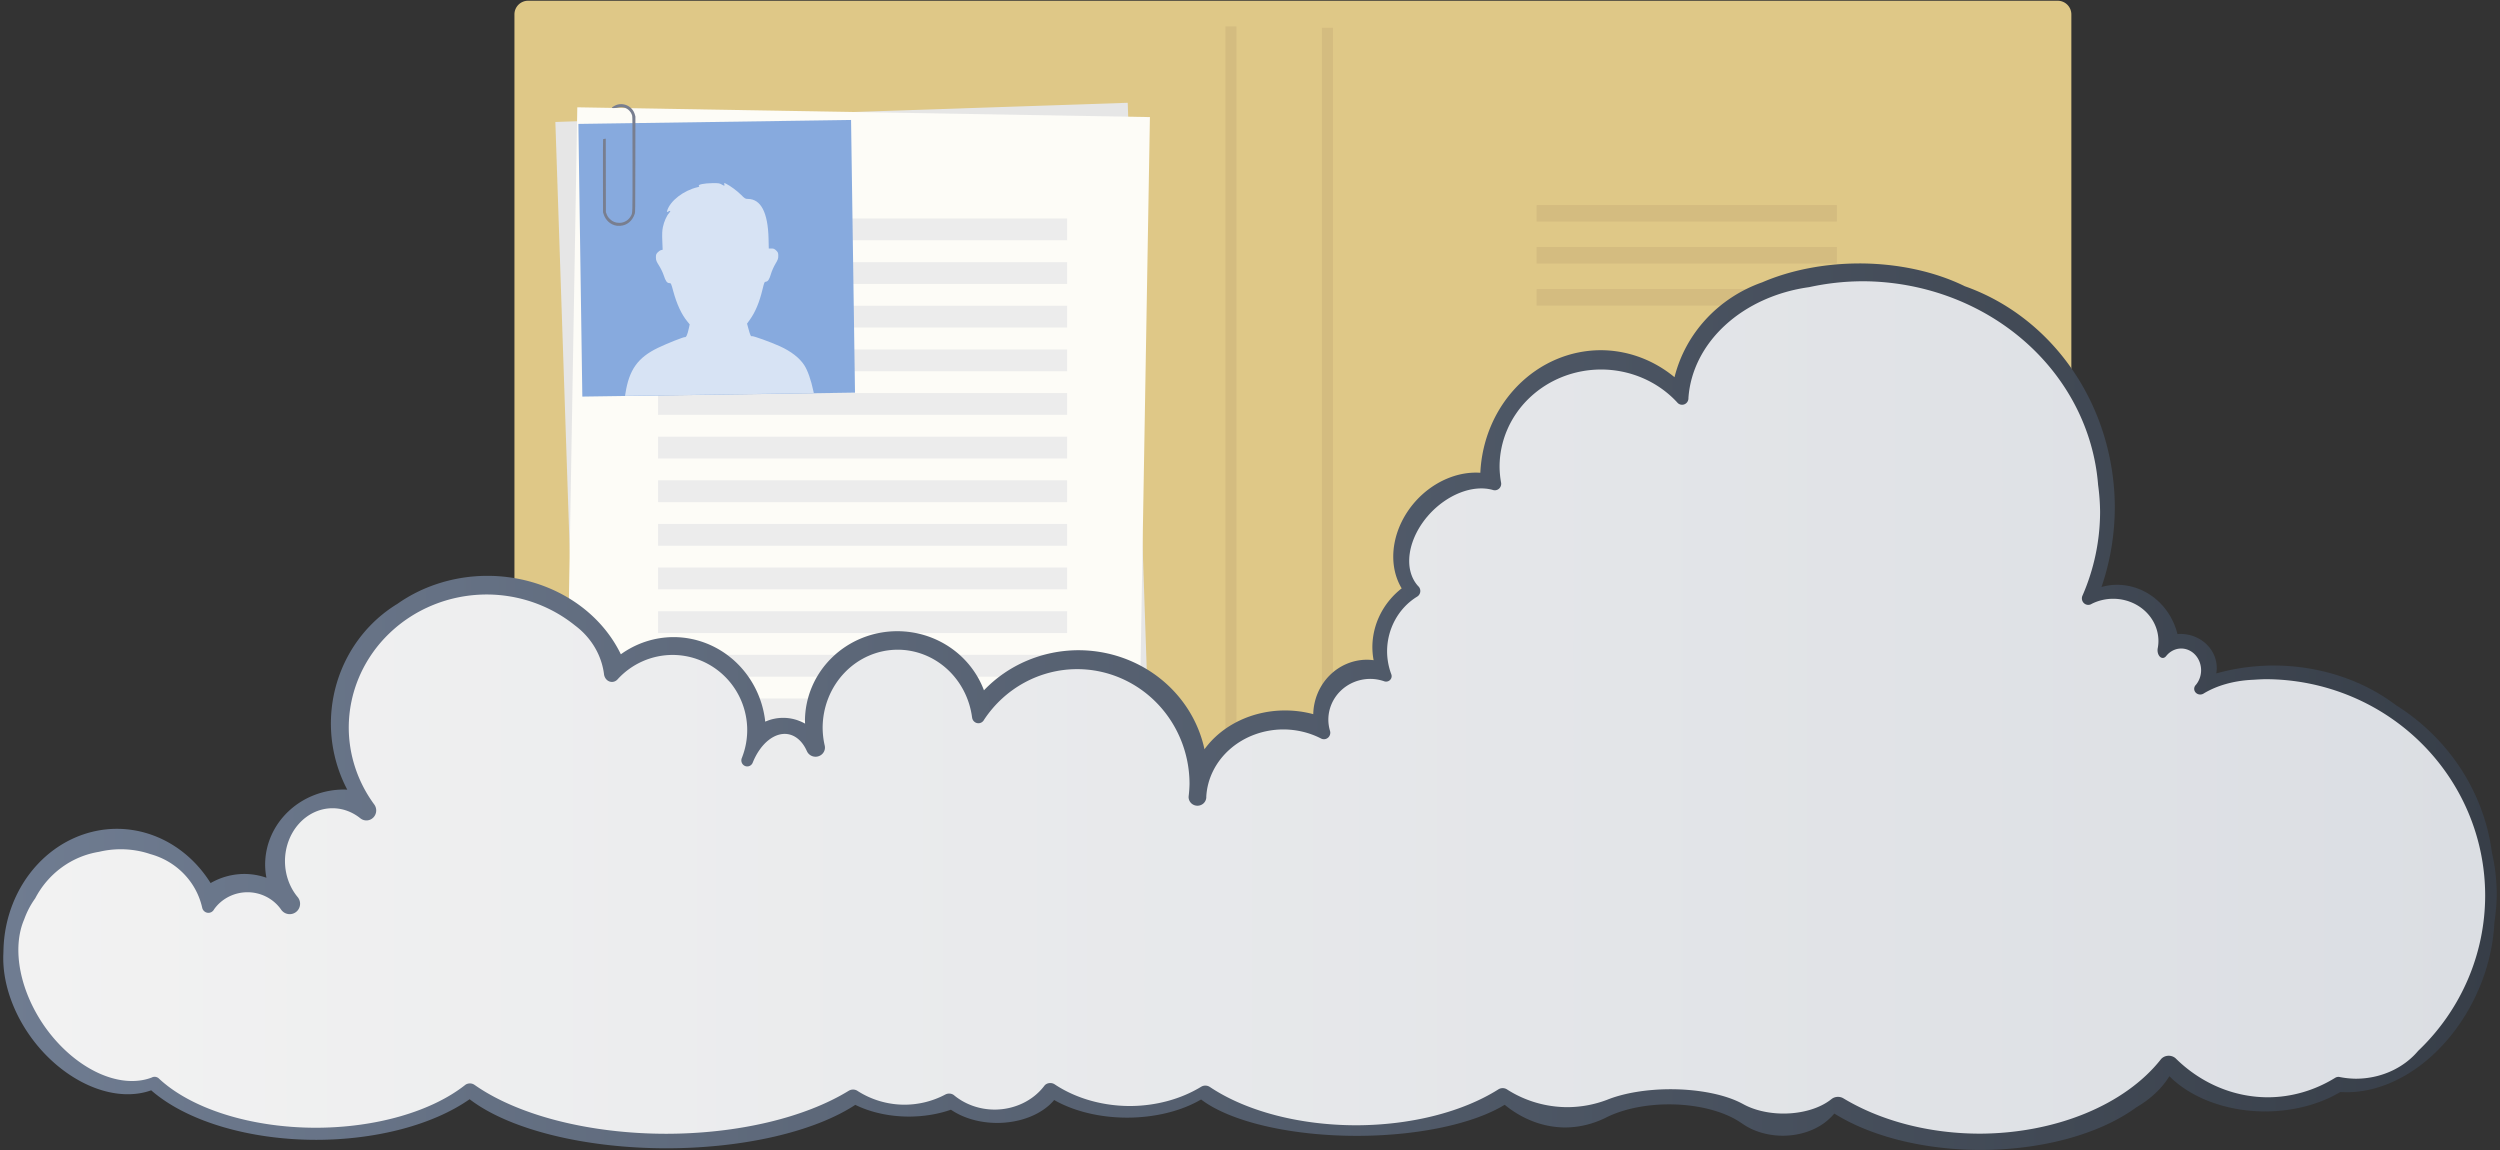 <svg xmlns="http://www.w3.org/2000/svg" height="805" width="1750" version="1.1" xmlns:xlink="http://www.w3.org/1999/xlink" viewBox="0 0 463.021 212.99">
 <rect x="0" y="0" width="463.021" height="212.99" fill="#333333" stroke="none"/>
 <defs>
  <linearGradient id="linearGradient4661" y2="203.09" gradientUnits="userSpaceOnUse" x2="482.75" y1="203.09" x1="25.883">
   <stop style="stop-color:#f2f2f2" offset="0"/>
   <stop style="stop-color:#dbdee3" offset="1"/>
  </linearGradient>
  <linearGradient id="linearGradient4669" y2="202.94" gradientUnits="userSpaceOnUse" x2="484.91" y1="202.94" x1="23.093">
   <stop style="stop-color:#6f7c91" offset="0"/>
   <stop style="stop-color:#373e48" offset="1"/>
  </linearGradient>
 </defs>
 <g transform="translate(0 -84.01)">
  <g transform="translate(-22.489 11.73)">
   <g transform="matrix(1.909 0 0 1.909 52.003 -242.09)">
    <path d="m135 100a5 5 0 0 0 -5 5v290a5 5 0 0 1 -5 5h-20a5 5 0 0 0 -5 5v90a5 5 0 0 0 5 5h550a5 5 0 0 0 5 -5v-100a5 5 0 0 1 5 -5h29.997a5 5 0 0 0 5 -5v-280a5 5 0 0 0 -5 -5h-559.64z" style="fill-rule:evenodd;stroke-width:0;fill:#dfc887" transform="matrix(.265 0 0 .265 0 138.25)"/>
    <rect style="fill-rule:evenodd;stroke-width:0;fill:#e6e6e6" transform="rotate(-1.921)" rx=".189" ry="9.9193e-16" height="84.667" width="55.562" y="177.7" x="32.481"/>
    <rect style="fill-rule:evenodd;stroke-width:0;fill:#fdfcf7" transform="rotate(.979)" rx=".189" ry="9.9193e-16" height="84.667" width="55.562" y="174.37" x="43.534"/>
    <g style="fill:#ececec">
     <rect style="fill-rule:evenodd;stroke-width:0;fill:#ececec" rx=".183" ry="7.4064e-16" height="2.117" width="39.688" y="185.87" x="48.381"/>
     <rect style="fill-rule:evenodd;stroke-width:0;fill:#ececec" rx=".183" ry="7.4064e-16" height="2.117" width="39.688" y="190.11" x="48.381"/>
     <rect style="fill-rule:evenodd;stroke-width:0;fill:#ececec" rx=".183" ry="7.4064e-16" height="2.117" width="39.688" y="194.34" x="48.381"/>
     <rect style="fill-rule:evenodd;stroke-width:0;fill:#ececec" rx=".183" ry="7.4064e-16" height="2.117" width="39.688" y="198.58" x="48.381"/>
     <rect style="fill-rule:evenodd;stroke-width:0;fill:#ececec" rx=".183" ry="7.4064e-16" height="2.117" width="39.688" y="202.81" x="48.381"/>
     <rect style="fill-rule:evenodd;stroke-width:0;fill:#ececec" rx=".183" ry="7.4064e-16" height="2.117" width="39.688" y="207.04" x="48.381"/>
     <rect style="fill-rule:evenodd;stroke-width:0;fill:#ececec" rx=".183" ry="7.4064e-16" height="2.117" width="39.688" y="211.28" x="48.381"/>
     <rect style="fill-rule:evenodd;stroke-width:0;fill:#ececec" rx=".183" ry="7.4064e-16" height="2.117" width="39.688" y="215.51" x="48.381"/>
     <rect style="fill-rule:evenodd;stroke-width:0;fill:#ececec" rx=".183" ry="7.4064e-16" height="2.117" width="39.688" y="219.74" x="48.381"/>
     <rect style="fill-rule:evenodd;stroke-width:0;fill:#ececec" rx=".183" ry="7.4064e-16" height="2.117" width="39.688" y="223.98" x="48.381"/>
     <rect style="fill-rule:evenodd;stroke-width:0;fill:#ececec" rx=".183" ry="7.4064e-16" height="2.117" width="39.688" y="228.21" x="48.381"/>
     <rect style="fill-rule:evenodd;stroke-width:0;fill:#ececec" rx=".183" ry="7.4064e-16" height="2.117" width="39.688" y="232.44" x="48.381"/>
     <rect style="fill-rule:evenodd;stroke-width:0;fill:#ececec" rx=".183" ry="7.4064e-16" height="2.117" width="39.688" y="236.68" x="48.381"/>
     <rect style="fill-rule:evenodd;stroke-width:0;fill:#ececec" rx=".183" ry="7.4064e-16" height="2.117" width="39.688" y="240.91" x="48.381"/>
     <rect style="fill-rule:evenodd;stroke-width:0;fill:#ececec" rx=".183" ry="7.4064e-16" height="2.117" width="39.688" y="245.14" x="48.381"/>
     <rect style="fill-rule:evenodd;stroke-width:0;fill:#ececec" rx=".183" ry="7.4064e-16" height="2.117" width="39.688" y="249.38" x="48.381"/>
    </g>
    <rect style="fill-rule:evenodd;stroke-width:0;fill:#87aade" transform="rotate(-.83)" rx="1.565" ry="1.0568e-14" height="26.458" width="26.458" y="177.27" x="38.089"/>
    <path style="stroke-width:.061;fill:#d7e3f4" d="m45.216 202.86c0.358-2.31 1.201-3.493 3.166-4.439 0.872-0.42 2.493-1.063 2.607-1.035 0.126 0.031 0.247-0.241 0.38-0.851l0.084-0.387-0.248-0.305c-0.553-0.679-1.007-1.66-1.346-2.909-0.208-0.767-0.22-0.79-0.379-0.791-0.227-0.001-0.367-0.193-0.548-0.752-0.084-0.261-0.288-0.685-0.452-0.942-0.254-0.398-0.299-0.513-0.305-0.781-0.005-0.265 0.021-0.343 0.166-0.5 0.095-0.102 0.244-0.202 0.331-0.223l0.158-0.037-0.035-0.874c-0.026-0.655-0.012-0.986 0.057-1.32 0.112-0.54 0.361-1.103 0.607-1.373 0.186-0.204 0.13-0.267-0.118-0.129-0.11 0.061-0.118 0.054-0.08-0.075 0.286-0.974 1.6-1.988 2.985-2.305 0.137-0.032 0.157-0.056 0.101-0.122-0.109-0.128 0.505-0.252 1.297-0.264 0.583-0.008 0.696 0.007 0.899 0.123 0.291 0.166 0.307 0.166 0.27-0.016-0.03-0.147-0.029-0.147 0.159-0.055 0.416 0.205 1.082 0.696 1.46 1.076 0.369 0.372 0.419 0.401 0.665 0.403 1.269 0.008 1.95 1.322 2.007 3.873l0.021 0.942 0.259-0.004c0.212-0.003 0.296 0.032 0.46 0.192 0.177 0.171 0.201 0.234 0.204 0.512 0.002 0.271-0.038 0.385-0.282 0.792-0.156 0.261-0.347 0.691-0.424 0.955-0.159 0.545-0.293 0.751-0.502 0.769-0.133 0.012-0.16 0.074-0.321 0.743-0.304 1.261-0.693 2.193-1.225 2.937l-0.277 0.387 0.126 0.463c0.181 0.668 0.242 0.799 0.351 0.755 0.108-0.043 1.792 0.563 2.683 0.965 1.103 0.498 1.927 1.134 2.389 1.845 0.334 0.513 0.656 1.428 0.888 2.521l0.042 0.196-9.159 0.133-9.159 0.133z"/>
    <path style="stroke-width:.023;fill:#787e8f" d="m44.374 186.58c-0.603-0.096-1.081-0.521-1.278-1.138l-0.051-0.161-0.007-3.539c-0.004-1.947 0.002-3.549 0.013-3.559 0.011-0.011 0.074-0.026 0.14-0.034l0.12-0.014 0.006 3.562 0.006 3.562 0.052 0.141c0.083 0.228 0.169 0.363 0.337 0.53 0.256 0.254 0.542 0.369 0.915 0.369 0.472 0 0.905-0.259 1.122-0.672 0.167-0.317 0.156 0.036 0.156-5.031 0-3.742-0.006-4.591-0.031-4.687-0.1-0.372-0.385-0.674-0.742-0.786-0.185-0.058-0.483-0.059-0.668-0.003-0.141 0.043-0.524 0.058-0.56 0.022-0.027-0.027 0.097-0.122 0.283-0.215 0.777-0.39 1.723 0.034 1.95 0.875l0.05 0.185-0.007 4.636c-0.007 4.62-0.008 4.637-0.056 4.788-0.224 0.7-0.757 1.141-1.422 1.178-0.115 0.006-0.264 0.003-0.329-0.008z"/>
    <g style="fill:#d4bc80">
     <rect style="fill-rule:evenodd;stroke-width:0;fill:#d4bc80" rx=".189" ry="9.9193e-16" height="98.622" width="1.069" y="167.37" x="112.79"/>
     <rect style="fill-rule:evenodd;stroke-width:0;fill:#d4bc80" rx=".189" ry="9.9193e-16" height="98.622" width="1.069" y="167.24" x="103.43"/>
     <rect style="fill-rule:evenodd;stroke-width:0;fill:#d4bc80" rx=".183" ry="2.3423e-14" height="1.604" width="29.132" y="184.57" x="133.62"/>
     <rect style="fill-rule:evenodd;stroke-width:0;fill:#d4bc80" rx=".183" ry="2.3423e-14" height="1.604" width="29.132" y="188.64" x="133.62"/>
     <rect style="fill-rule:evenodd;stroke-width:0;fill:#d4bc80" rx=".183" ry="2.3423e-14" height="1.604" width="29.132" y="192.72" x="133.62"/>
    </g>
   </g>
   <g transform="translate(-1.4533e-7 .233)">
    <path style="fill-rule:evenodd;stroke-width:0;fill:url(#linearGradient4669)" d="m366.83 120.84a31.202 19.017 0 0 0 -17.946 3.489 25.828 24.916 0 0 0 -16.261 17.579 22.369 23.878 0 0 0 -13.65 -5 22.369 23.878 0 0 0 -22.313 22.701 11.814 14.216 42.312 0 0 -10.73 4.003 11.814 14.216 42.312 0 0 -3.838 17.405 14.853 14.131 0 0 0 -5.428 10.91 14.853 14.131 0 0 0 0.229 2.394 9.961 10.315 0 0 0 -1.226 -0.086 9.961 10.315 0 0 0 -9.953 10.082 17.691 15.501 0 0 0 -5.214 -0.688 17.691 15.501 0 0 0 -14.931 7.189 23.856 23.036 0 0 0 -23.328 -18.344 23.856 23.036 0 0 0 -17.515 7.427 17.104 16.675 0 0 0 -16.047 -10.95 17.104 16.675 0 0 0 -17.105 16.674 17.104 16.675 0 0 0 0.024 0.446 8.689 9.239 0 0 0 -4.055 -1.073 8.689 9.239 0 0 0 -3.324 0.703 17.11 17.651 0 0 0 -16.977 -15.656 17.11 17.651 0 0 0 -9.767 3.183 26.935 24.085 0 0 0 -24.692 -14.531 26.935 24.085 0 0 0 -16.683 5.183 25.206 25.815 0 0 0 -12.326 22.157 25.206 25.815 0 0 0 3.033 12.265 14.62 13.914 0 0 0 -0.593 -0.028 14.62 13.914 0 0 0 -14.619 13.916 14.62 13.914 0 0 0 0.239 2.422 13.028 13.638 0 0 0 -4.091 -0.7 13.028 13.638 0 0 0 -6.25 1.688 21.043 23.027 0 0 0 -17.338 -10.048 21.043 23.027 0 0 0 -21.026 22.609 21.184 15.113 52.887 0 0 -0.013 0.312 21.043 23.027 0 0 0 -0.006 0.107 21.043 23.027 0 0 0 0.003 0.058 21.184 15.113 52.887 0 0 7.039 17.904 21.184 15.113 52.887 0 0 20.338 7.44 35.818 19.113 0 0 0 30.554 9.173 35.818 19.113 0 0 0 28.422 -7.522 41.591 17.449 0 0 0 36.452 9.088 41.591 17.449 0 0 0 34.978 -8.045 16.444 10.6 0 0 0 9.935 2.174 16.444 10.6 0 0 0 7.782 -1.275 12.236 8.545 0 0 0 8.559 2.449 12.236 8.545 0 0 0 10.559 -4.244 19.673 11.872 0 0 0 13.512 3.266 19.673 11.872 0 0 0 13.699 -3.367 32.149 12.019 0 0 0 28.838 6.739 32.149 12.019 0 0 0 27.386 -5.755 20.457 25.354 0 0 0 0.003 0 20.457 25.354 0 0 0 11.192 4.201 20.457 25.354 0 0 0 7.391 -1.74 16.583 8.401 0 0 1 0.003 0 16.583 8.401 0 0 1 11.858 -2.541 16.583 8.401 0 0 1 13.396 3.461 16.583 8.401 0 0 0 0.013 -0.003 11.068 8.401 0 0 0 7.663 2.352 11.068 8.401 0 0 0 8.779 -3.305 11.068 8.401 0 0 0 0.018 -0.016v-0.003a9.839 9.377 0 0 0 0.74 -0.783 35.965 19.553 0 0 0 27.114 6.742 35.965 19.553 0 0 0 28.823 -7.895 21.712 15.402 0 0 0 6.119 -5.767 21.712 15.402 0 0 0 17.714 6.528 21.712 15.402 0 0 0 13.95 -3.599 21.633 28.614 23.061 0 0 26.67 -21.744 21.633 28.614 23.061 0 0 1.871 -9.764 40.107 37.614 0 0 0 0.425 -5.168 40.107 37.614 0 0 0 -0.899 -7.706 40.107 38.397 0 0 0 -17.867 -27.331 33.551 27.829 0 0 0 -22.564 -7.274 33.551 27.829 0 0 0 -10.62 1.465 6.732 6.303 0 0 0 0.095 -1.015 6.732 6.303 0 0 0 -6.733 -6.302 6.732 6.303 0 0 0 -0.544 0.024 11.575 12.254 0 0 0 -11.182 -9.124 11.575 12.254 0 0 0 -2.887 0.404 40.497 43.251 0 0 0 2.462 -14.693 40.497 43.251 0 0 0 -27.777 -41.005 31.202 19.017 0 0 0 -19.561 -4.226zm56.037 80.326a6.732 6.303 0 0 0 0.119 0.067 33.551 27.829 0 0 0 -0.456 0.287 11.575 12.254 0 0 0 0.336 -0.355z"/>
    <path style="fill-rule:evenodd;stroke-width:0;fill:url(#linearGradient4661)" d="m367.35 124.14a43.874 40.64 0 0 0 -9.791 1.089 26.853 22.093 0 0 0 -22.359 20.527 1.179 1.206 0 0 1 0.003 0.049 1.179 1.206 0 0 1 -1.18 1.208 1.179 1.206 0 0 1 -0.92 -0.456 18.823 18.02 0 0 0 -0.003 -0.003 18.823 18.02 0 0 0 -14.057 -6.07 18.823 18.02 0 0 0 -18.821 18.02 18.823 18.02 0 0 0 0.272 2.881 1.179 1.206 0 0 1 0.028 0.26 1.179 1.206 0 0 1 -1.177 1.208 1.179 1.206 0 0 1 -0.379 -0.064 8.17 11.604 44.53 0 0 -11.861 4.627 8.17 11.604 44.53 0 0 -1.96 13.185 1.179 1.206 0 0 1 0.398 0.905 1.179 1.206 0 0 1 -0.612 1.058 11.258 11.774 0 0 0 -5.541 10.127 11.258 11.774 0 0 0 0.771 4.214 1.032 1.008 0 0 1 0.003 0.009 11.258 11.774 0 0 0 0 0.003 1.032 1.008 0 0 1 0.07 0.364 1.032 1.008 0 0 1 -1.034 1.006 1.032 1.008 0 0 1 -0.37 -0.067 7.773 7.563 0 0 0 -0.03 -0.013 7.773 7.563 0 0 0 -2.517 -0.422 7.773 7.563 0 0 0 -7.773 7.562 7.773 7.563 0 0 0 0.29 2.003 7.773 7.563 0 0 0 0.006 0.021 1.179 1.206 0 0 1 0.064 0.379 1.179 1.206 0 0 1 -1.18 1.208 1.179 1.206 0 0 1 -0.569 -0.153 14.325 13.107 0 0 0 -0.009 -0.003 14.325 13.107 0 0 0 -6.914 -1.657 14.325 13.107 0 0 0 -14.295 12.451 1.638 1.61 0 0 1 0.003 0.067 1.638 1.61 0 0 1 -1.639 1.611 1.638 1.61 0 0 1 -1.639 -1.611 1.638 1.61 0 0 1 0.006 -0.092 6.092 6.56 0 0 0 -0.003 0 20.829 21.272 0 0 0 0.006 -0.07 20.829 21.272 0 0 0 0.162 -2.254 20.829 21.272 0 0 0 -20.83 -21.27 20.829 21.272 0 0 0 -17.234 9.39 1.179 1.206 0 0 1 -0.006 0.013 1.179 1.206 0 0 1 -1.027 0.618 1.179 1.206 0 0 1 -1.171 -1.073 3.212 3.317 0 0 0 -0.006 0 13.91 14.491 0 0 0 -13.766 -12.546 13.91 14.491 0 0 0 -13.91 14.491 13.91 14.491 0 0 0 0.364 3.171 1.742 1.702 0 0 1 0.006 0.021 1.742 1.702 0 0 1 0.058 0.434 1.742 1.702 0 0 1 -1.743 1.703 1.742 1.702 0 0 1 -1.611 -1.061 3.797 3.757 0 0 0 -0.003 0.003 5.815 9.163 10.497 0 0 -3.425 -3.11 5.815 9.163 10.497 0 0 -6.583 5.226 5.815 9.163 10.497 0 0 -0.006 0.018 1.092 1.121 0 0 1 -1.018 0.722 1.092 1.121 0 0 1 -1.095 -1.119 1.092 1.121 0 0 1 0.101 -0.468 13.841 13.937 0 0 0 0.985 -5.125 13.841 13.937 0 0 0 -13.84 -13.938 13.841 13.937 0 0 0 -10.167 4.516 1.485 1.659 0 0 1 -1.046 0.483 1.485 1.659 0 0 1 -1.477 -1.504 14.533 13.591 0 0 0 -3.679 -7.476 6.365 8.007 0 0 1 0.003 -0.009 25.563 24.675 0 0 0 -0.067 -0.058 14.533 13.591 0 0 0 -1.587 -1.382 25.563 24.675 0 0 0 -16.375 -5.764 25.563 24.675 0 0 0 -25.563 24.673 25.563 24.675 0 0 0 4.663 14.139 1.816 1.851 0 0 1 0.076 0.104 1.816 1.851 0 0 1 0.346 1.079 1.816 1.851 0 0 1 -1.816 1.85 1.816 1.851 0 0 1 -1.107 -0.385 8.812 9.817 0 0 0 -0.064 -0.049 8.812 9.817 0 0 0 -5.097 -1.825 8.812 9.817 0 0 0 -8.813 9.819 8.812 9.817 0 0 0 2.364 6.654 1.923 1.929 0 0 1 0.016 0.018 8.812 9.817 0 0 0 0.013 0.016 8.812 9.817 0 0 0 0.043 0.055 16.747 15.736 0 0 0 -0.003 0.003 1.923 1.929 0 0 1 0.364 1.125 1.923 1.929 0 0 1 -1.923 1.929 1.923 1.929 0 0 1 -1.504 -0.731 16.747 15.736 0 0 0 -0.006 0.003 7.539 7.322 0 0 0 -6.302 -3.333 7.539 7.322 0 0 0 -6.195 3.165 1.179 1.206 0 0 1 -1.049 0.651 1.179 1.206 0 0 1 -1.147 -0.933 13.564 13.246 0 0 0 -9.608 -9.947 12.97 9.444 0 0 0 -5.486 -0.899 12.97 9.444 0 0 0 -4.012 0.477 16.263 16.636 0 0 0 -11.818 8.608 15.432 15.667 0 0 0 -2.043 3.893 19.693 13.152 55.854 0 0 3.929 20.05 19.693 13.152 55.854 0 0 19.665 9.262 1.179 1.206 0 0 1 0.557 -0.144 1.179 1.206 0 0 1 0.859 0.382 33.688 18.312 0 0 0 29.013 9.054 33.688 18.312 0 0 0 27.6 -7.886 1.285 1.063 0 0 1 0.003 -0.003 1.285 1.063 0 0 1 0.92 -0.321 1.285 1.063 0 0 1 0.881 0.29 1.285 1.063 0 0 0 0.003 -0.003 43.194 20.968 0 0 0 35.452 9.039 43.194 20.968 0 0 0 33.856 -7.984 1.285 1.063 0 0 0 0.006 0.003 1.285 1.063 0 0 1 0.761 -0.208 1.285 1.063 0 0 1 0.777 0.214 15.715 15.136 0 0 0 8.727 2.59 15.715 15.136 0 0 0 7.602 -1.893 15.715 15.136 0 0 0 0.009 -0.003 1.285 1.063 0 0 1 0.688 -0.165 1.285 1.063 0 0 1 0.923 0.327 11.168 10.095 0 0 0 7.507 2.642 11.168 10.095 0 0 0 9.167 -4.367 1.285 1.063 0 0 1 0.028 -0.037 1.285 1.063 0 0 1 1.101 -0.514 1.285 1.063 0 0 1 0.826 0.245 1.285 1.063 0 0 1 0.003 0.003 21.443 16.595 0 0 0 13.919 4.006 21.443 16.595 0 0 0 13.176 -3.553 1.285 1.063 0 0 1 0.03 -0.018 1.285 1.063 0 0 1 0.768 -0.211 1.285 1.063 0 0 1 0.847 0.266 1.285 1.063 0 0 0 0.003 -0.003 35.282 19.67 0 0 0 27.04 7.085 35.282 19.67 0 0 0 26.346 -6.626 1.285 1.063 0 0 1 0.006 -0.003 1.285 1.063 0 0 1 0.823 -0.248 1.285 1.063 0 0 1 0.838 0.257 20.324 19.67 0 0 0 0.009 0.006 20.324 19.67 0 0 0 11.118 3.26 20.324 19.67 0 0 0 7.345 -1.352 16.476 6.518 0 0 1 0.003 0 16.476 6.518 0 0 1 11.782 -1.969 16.476 6.518 0 0 1 13.308 2.685 16.476 6.518 0 0 0 0.009 -0.003 10.997 6.518 0 0 0 7.614 1.825 10.997 6.518 0 0 0 8.849 -2.663 1.789 1.591 0 0 0 0.003 0.003 1.789 1.591 0 0 1 1.226 -0.434 1.789 1.591 0 0 1 1.061 0.309 38.297 26.186 0 0 0 25.123 6.507 38.297 26.186 0 0 0 33.593 -13.736 1.789 1.591 0 0 1 0.016 -0.018 1.789 1.591 0 0 1 1.462 -0.676 1.789 1.591 0 0 1 1.355 0.553 25.674 28.338 0 0 0 16.998 7.14 25.674 28.338 0 0 0 12.433 -3.578 1.179 1.206 0 0 1 0.003 0 1.179 1.206 0 0 1 0.648 -0.202 1.179 1.206 0 0 1 0.297 0.04 14.425 12.878 0 0 0 2.939 0.3 14.425 12.878 0 0 0 8.18 -2.287 40.743 40.08 0 0 1 0.003 0.003 40.743 40.08 0 0 0 0.024 -0.021 14.425 12.878 0 0 0 3.309 -2.844 40.743 40.08 0 0 0 12.421 -28.768 40.743 40.08 0 0 0 -40.742 -40.079 40.743 40.08 0 0 0 -2.11 0.104 14.451 9.063 0 0 0 -0.514 0.024 40.743 40.08 0 0 0 -0.046 0.003 14.451 9.063 0 0 0 -8.733 2.526 1.119 1.055 0 0 1 -0.627 0.183 1.119 1.055 0 0 1 -1.119 -1.055 1.119 1.055 0 0 1 0.3 -0.719 3.687 4.024 0 0 0 0.979 -2.721 3.687 4.024 0 0 0 -3.688 -4.024 3.687 4.024 0 0 0 -2.74 1.339 3.687 4.024 0 0 0 -0.021 0.024 0.966 1.44 0 0 1 -0.651 0.382 0.966 1.44 0 0 1 -0.966 -1.44 0.966 1.44 0 0 1 0.049 -0.443 8.384 7.831 0 0 0 0.003 -0.013 8.384 7.831 0 0 0 0.113 -1.232 8.384 7.831 0 0 0 -8.384 -7.831 8.384 7.831 0 0 0 -3.966 0.933 1.179 1.206 0 0 1 -0.651 0.199 1.179 1.206 0 0 1 -1.177 -1.205 1.179 1.206 0 0 1 0.134 -0.56 38.204 38.629 0 0 0 0.009 -0.021 38.204 38.629 0 0 0 3.229 -15.424 38.204 38.629 0 0 0 -0.37 -5.015 43.874 40.64 0 0 0 -43.718 -37.715z"/>
   </g>
  </g>
 </g>
</svg>
